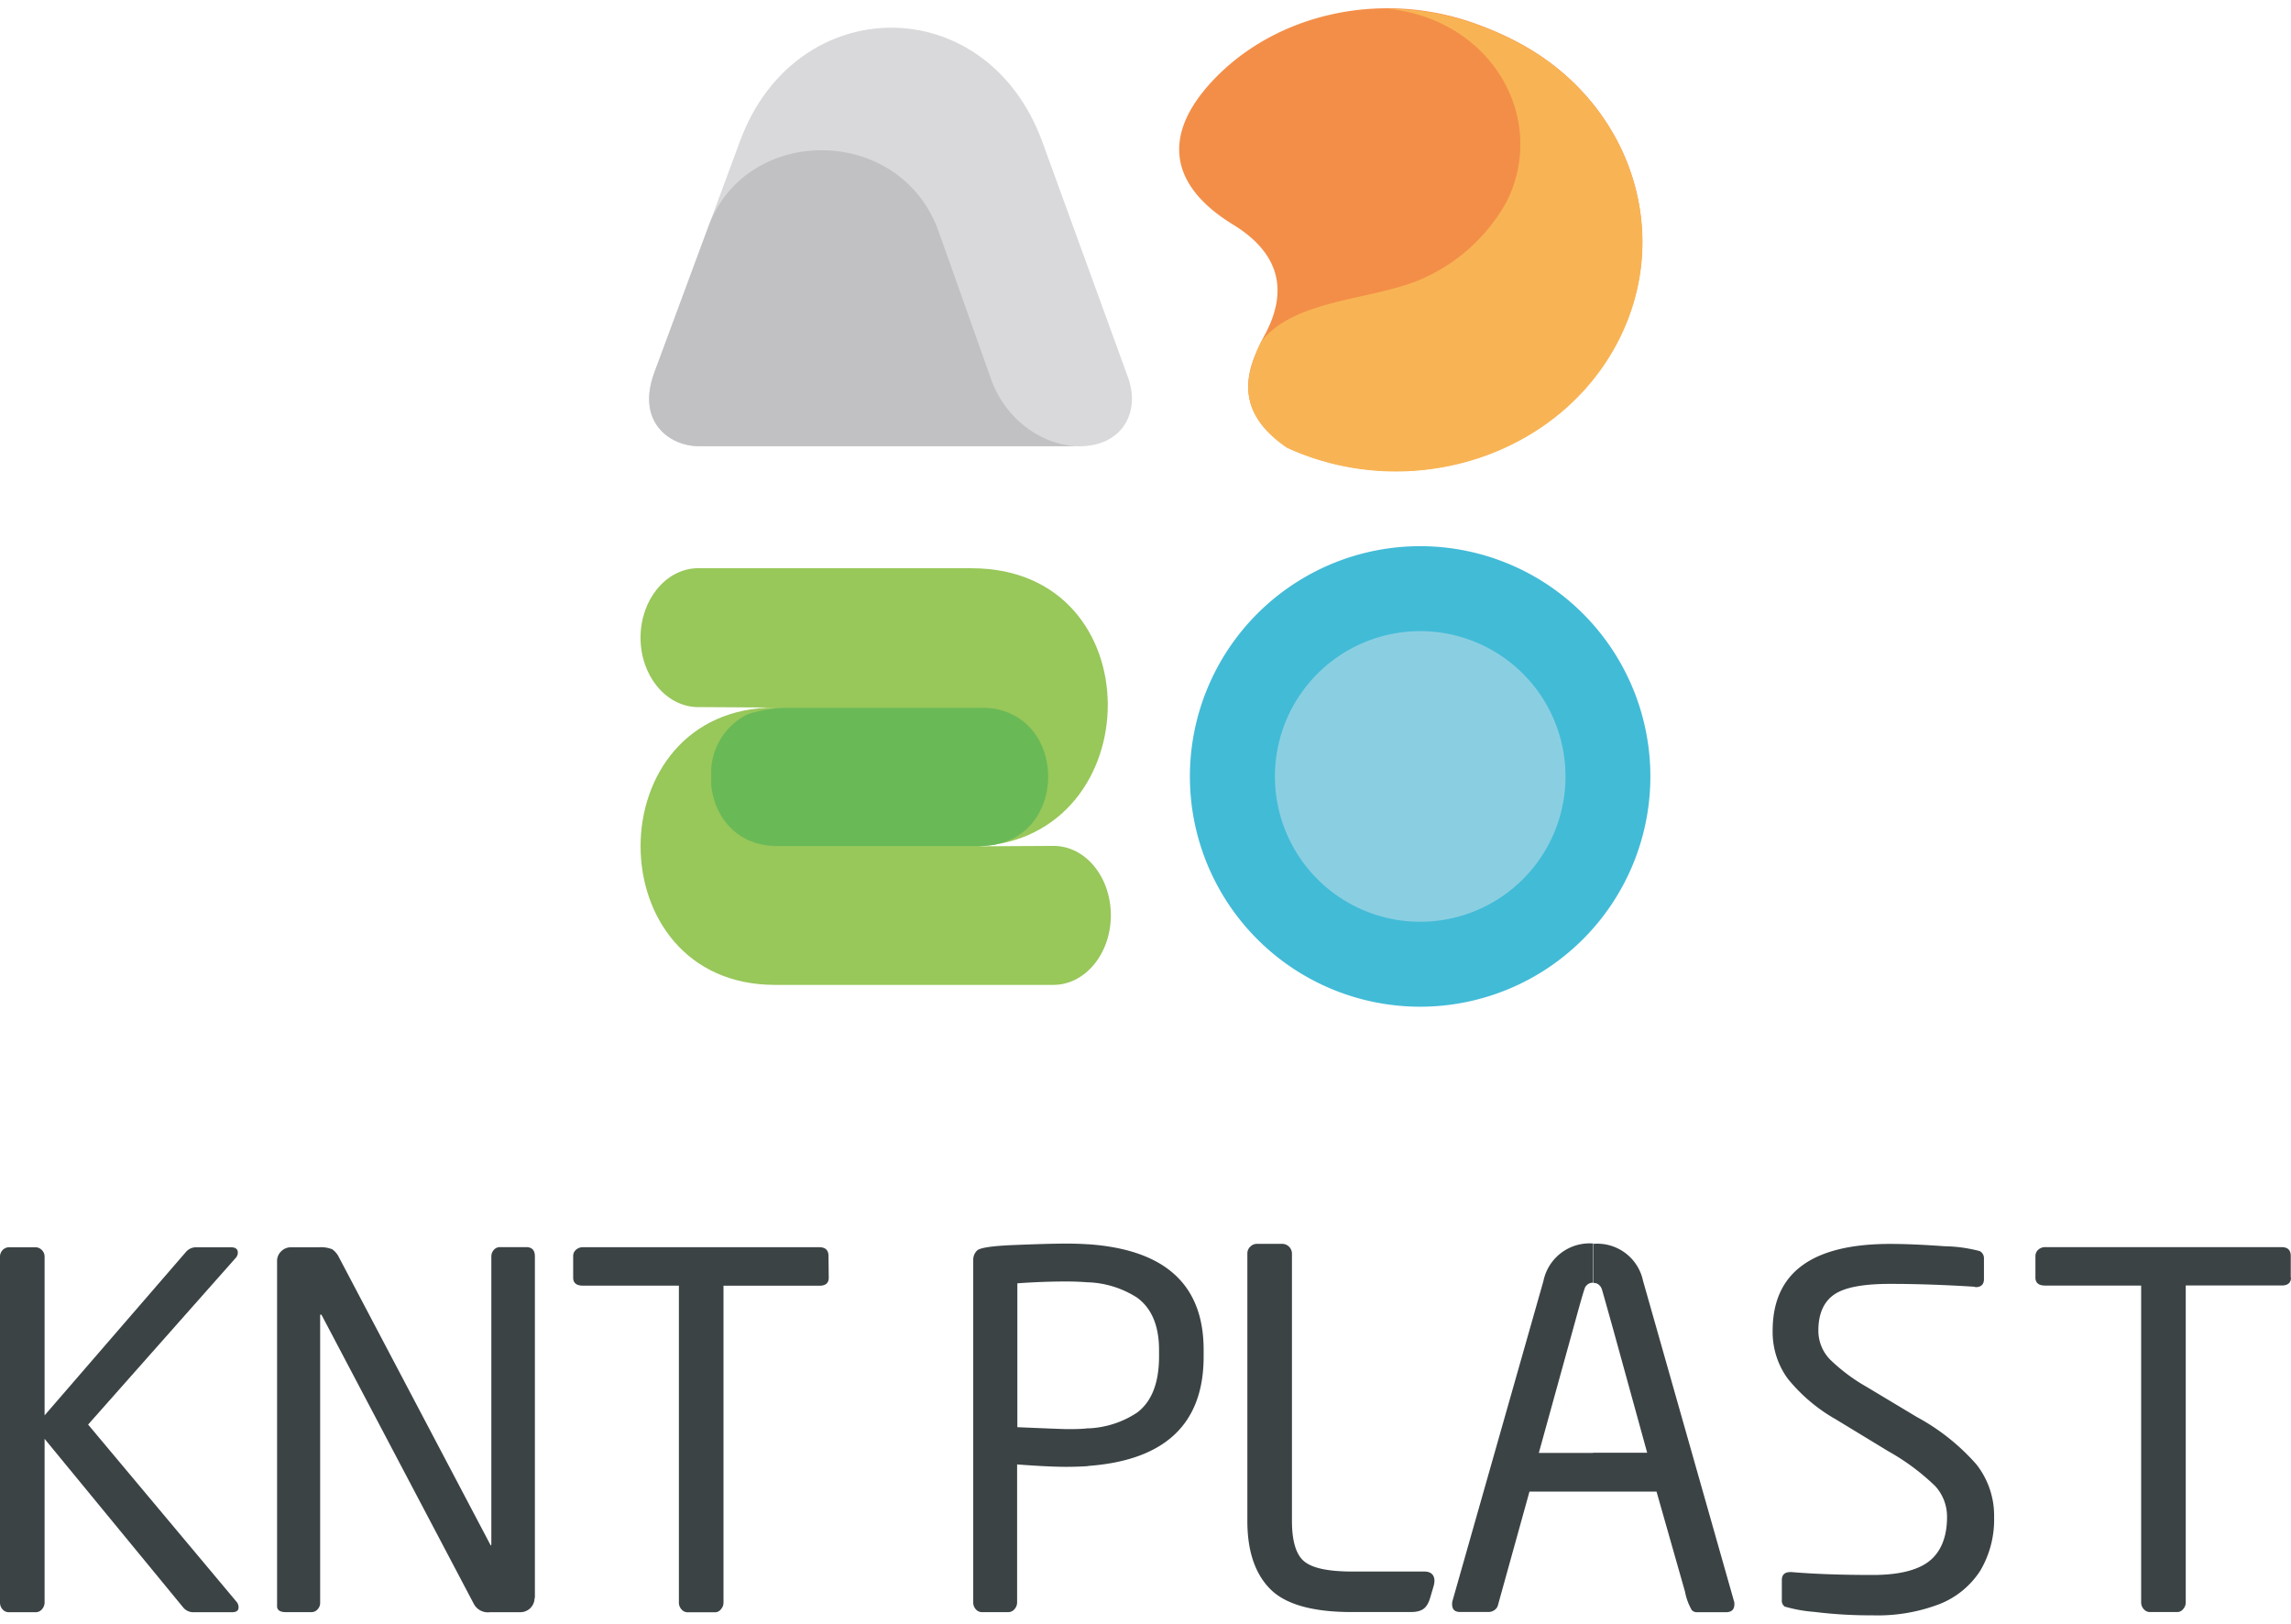 <svg xmlns="http://www.w3.org/2000/svg" viewBox="0 0 286.67 201.08" width="103" height="73"><path d="M130.43 16.71l10.71 29.44c1.65 4.55-.9 8.63-6 8.63h-47.8c-2.67 0-8-2.33-5.46-9.23l10.74-29c6.96-18.77 30.83-18.97 37.81.16z" fill-rule="evenodd" fill="#d9d9db"/><path d="M135.89 54.78H87.5c-4 0-7.83-3.27-5.62-9.22l6.77-18.28c4.76-12.84 24-12.77 28.79.61l6.58 18.53c1.79 5.03 6.61 8.68 11.87 8.36z" fill="#c1c0c3" fill-rule="evenodd"/><path d="M177.71 67.29a28.81 28.81 0 1 1-28.82 28.81 28.82 28.82 0 0 1 28.82-28.81z" fill="#42bbd7" fill-rule="evenodd"/><path d="M177.71 77.92a18.18 18.18 0 1 1-18.18 18.18 18.18 18.18 0 0 1 18.18-18.18z" fill="#8acfe1" fill-rule="evenodd"/><path d="M189.52 4.03c14.14 7.22 20 23.55 13.06 37.34-7.22 14.35-25.56 20.53-41 13.81l-.58-.27c-4.59-3.14-5.84-6.83-4-11.39a24.13 24.13 0 0 1 1.27-2.69c2.88-5.36 2-10.12-4-13.79-8.15-5-8.82-11.4-2.38-18.15 7.54-7.9 19.9-11 31.38-7.43a41.23 41.23 0 0 1 6.25 2.57z" fill="#f38e48" fill-rule="evenodd"/><path d="M157.89 41.58c4.12-5.08 13.28-5.06 19.41-7.47a22.38 22.38 0 0 0 11.21-9.9c4.28-8.49.35-18.61-8.77-22.59a19.14 19.14 0 0 0-6.25-1.56h-.05a32.93 32.93 0 0 1 9.85 1.45 41.23 41.23 0 0 1 6.25 2.57c14.14 7.22 20 23.55 13.06 37.34-7.22 14.35-25.56 20.53-41 13.81l-.58-.27c-4.59-3.14-5.84-6.83-4-11.39.23-.69.52-1.35.87-1.99z" fill="#f8b454" fill-rule="evenodd"/><path d="M87.09 87.42c-3.86-.19-6.94-4-6.94-8.68s3.08-8.5 6.94-8.69h34.49c22.82 0 22.34 33.78.8 34.79l9.45-.05c4 0 7.17 3.9 7.17 8.69s-3.21 8.69-7.17 8.7H96.97c-22.42 0-22.42-34.7 0-34.7z" fill="#98c75a" fill-rule="evenodd"/><path d="M125.07 104.51l-.34.06.34-.06zm6.08-8.56v.31c-.05 3.73-2.19 7.43-6.42 8.3V87.68c4.22.9 6.36 4.54 6.42 8.27zm-6.42 8.63l-.34.06.34-.06zm0-16.89v16.89l-.39.08c-.42.06-.85.11-1.28.15H97.31c-5.11 0-7.88-3.63-8.31-7.57v-2.16a8.23 8.23 0 0 1 4.59-6.78 18 18 0 0 1 4.38-.78h25.22a9.4 9.4 0 0 1 1.54.16z" fill="#69b957" fill-rule="evenodd"/><path d="M11.04 177.21l18.52 22.11a1.05 1.05 0 0 1 .29.75q0 .6-.81.6h-4.77a1.63 1.63 0 0 1-1.35-.6L5.58 178.98v20.46a1.28 1.28 0 0 1-.32.85 1 1 0 0 1-.79.38H1.11a1 1 0 0 1-.79-.36 1.23 1.23 0 0 1-.32-.87v-43.27a1.16 1.16 0 0 1 .33-.81 1.1 1.1 0 0 1 .84-.35H4.4a1.1 1.1 0 0 1 .83.34 1.14 1.14 0 0 1 .35.82v19.87l17.7-20.46a1.65 1.65 0 0 1 1.23-.57h4.38c.58 0 .87.22.87.68a1 1 0 0 1-.23.61l-18.52 20.91zm55.85 21.69a1.78 1.78 0 0 1-1.77 1.77h-3.81a2 2 0 0 1-2-1l-19-36.06c-.06-.12-.12-.19-.18-.19s-.07.07-.07.19v35.88a1.16 1.16 0 0 1-.32.82 1 1 0 0 1-.78.35h-3.19c-.73 0-1.1-.25-1.1-.75v-43.16a1.64 1.64 0 0 1 .51-1.23 1.71 1.71 0 0 1 1.26-.51h3.45a3.83 3.83 0 0 1 1.68.25 2.6 2.6 0 0 1 .84 1l19 36.07s.07-.06.07-.18v-36a1.23 1.23 0 0 1 .31-.81 1 1 0 0 1 .77-.35h3.27c.74 0 1.1.39 1.1 1.16v42.73zm36.81-40.08q0 1-1.17 1h-12v39.63a1.24 1.24 0 0 1-.32.85.92.92 0 0 1-.77.38h-3.39a1 1 0 0 1-.77-.36 1.24 1.24 0 0 1-.33-.87v-39.64h-12q-1.23 0-1.23-1v-2.71a1 1 0 0 1 .36-.78 1.28 1.28 0 0 1 .87-.32h29.55c.78 0 1.17.37 1.17 1.1z" fill="#3b4345" fill-rule="evenodd"/><path d="M199.33 185.58v-4.86h6.78l-4.29-15.57c-.88-3.14-1.34-4.78-1.38-4.89a1.36 1.36 0 0 0-.21-.39 1.29 1.29 0 0 0-.34-.29 1.13 1.13 0 0 0-.51-.11v-4.89a5.85 5.85 0 0 1 6.21 4.62l11.37 40.05a1 1 0 0 1 .06.42q0 1-1.05 1h-3.63a.87.87 0 0 1-.65-.26 7.48 7.48 0 0 1-.85-2.32l-3.56-12.51zm87.34-26.79q0 1-1.17 1h-12v39.63a1.24 1.24 0 0 1-.32.85.92.92 0 0 1-.77.38h-3.38a1 1 0 0 1-.78-.36 1.24 1.24 0 0 1-.33-.87V159.8h-12q-1.23 0-1.23-1v-2.71a1.06 1.06 0 0 1 .36-.78 1.28 1.28 0 0 1 .87-.32h29.55c.78 0 1.17.36 1.17 1.1v2.71zm-39.57 1.16c-3.61-.23-7.13-.36-10.57-.36s-5.7.44-7 1.32-2 2.39-2 4.51a5.17 5.17 0 0 0 1.5 3.67 22.74 22.74 0 0 0 4.58 3.41l6.25 3.75a27 27 0 0 1 7.45 5.93 10.36 10.36 0 0 1 2.21 6.61 12.55 12.55 0 0 1-1.71 6.65 10.73 10.73 0 0 1-5.09 4.2 21.6 21.6 0 0 1-8.38 1.42 57.13 57.13 0 0 1-7.32-.43 18 18 0 0 1-3.71-.67.92.92 0 0 1-.35-.85v-2.46c0-.66.35-1 1.06-1h.17q4.28.36 10.15.36c3.17 0 5.53-.56 7-1.68s2.29-3 2.29-5.55a5.67 5.67 0 0 0-1.46-3.87 28.24 28.24 0 0 0-5.89-4.38l-6.58-4a21.13 21.13 0 0 1-6-5.08 9.9 9.9 0 0 1-1.89-6q0-10.86 14.7-10.86c1.93 0 4.19.1 6.8.29a18.3 18.3 0 0 1 4.42.61 1 1 0 0 1 .52.87V159c0 .65-.35 1-1.06 1zm-96.49 8.74q0 12.62-14.46 13.68v-4.7a11.91 11.91 0 0 0 6.17-2q2.71-2.08 2.71-7v-.81c0-3-.91-5.21-2.75-6.55a12.16 12.16 0 0 0-6.13-1.92v-4.76q14.48 1 14.46 13.23v.81zm48.72-14.11v4.86a1.19 1.19 0 0 0-.56.14 1.36 1.36 0 0 0-.4.39c-.1.17-.45 1.33-1.05 3.52l-4.77 17.25h6.78v4.84h-7.95l-3.93 14.16a1.06 1.06 0 0 1-.49.69 1.26 1.26 0 0 1-.62.21h-3.64c-.69 0-1-.33-1-1a1.52 1.52 0 0 1 .06-.42l11.37-40a5.89 5.89 0 0 1 6.24-4.68zm-22.88 46.07h-7.29q-7.39 0-10.24-2.9t-2.84-8.53v-33.41a1.15 1.15 0 0 1 .36-.87 1.17 1.17 0 0 1 .87-.36h3.12a1.23 1.23 0 0 1 1.23 1.23v33.42q0 3.69 1.44 5c1 .9 3 1.35 6.12 1.35h9c1.14 0 1.46.79 1.17 1.81l-.44 1.49c-.41 1.36-1.06 1.77-2.5 1.77zm-40.3-18.26q-1.31.09-2.73.09-2.19 0-6.15-.3v17.25a1.24 1.24 0 0 1-.32.85 1 1 0 0 1-.79.38h-3.27a1 1 0 0 1-.79-.36 1.23 1.23 0 0 1-.32-.87v-42.85a1.58 1.58 0 0 1 .48-1.16c.32-.34 1.85-.58 4.57-.69s4.94-.18 6.62-.18q1.43 0 2.73.09v4.76c-.85-.07-1.76-.11-2.73-.11q-3 0-6.15.23v18q5.64.24 6.15.24c1 0 1.88 0 2.73-.11z" fill="#3b4345"/></svg>
